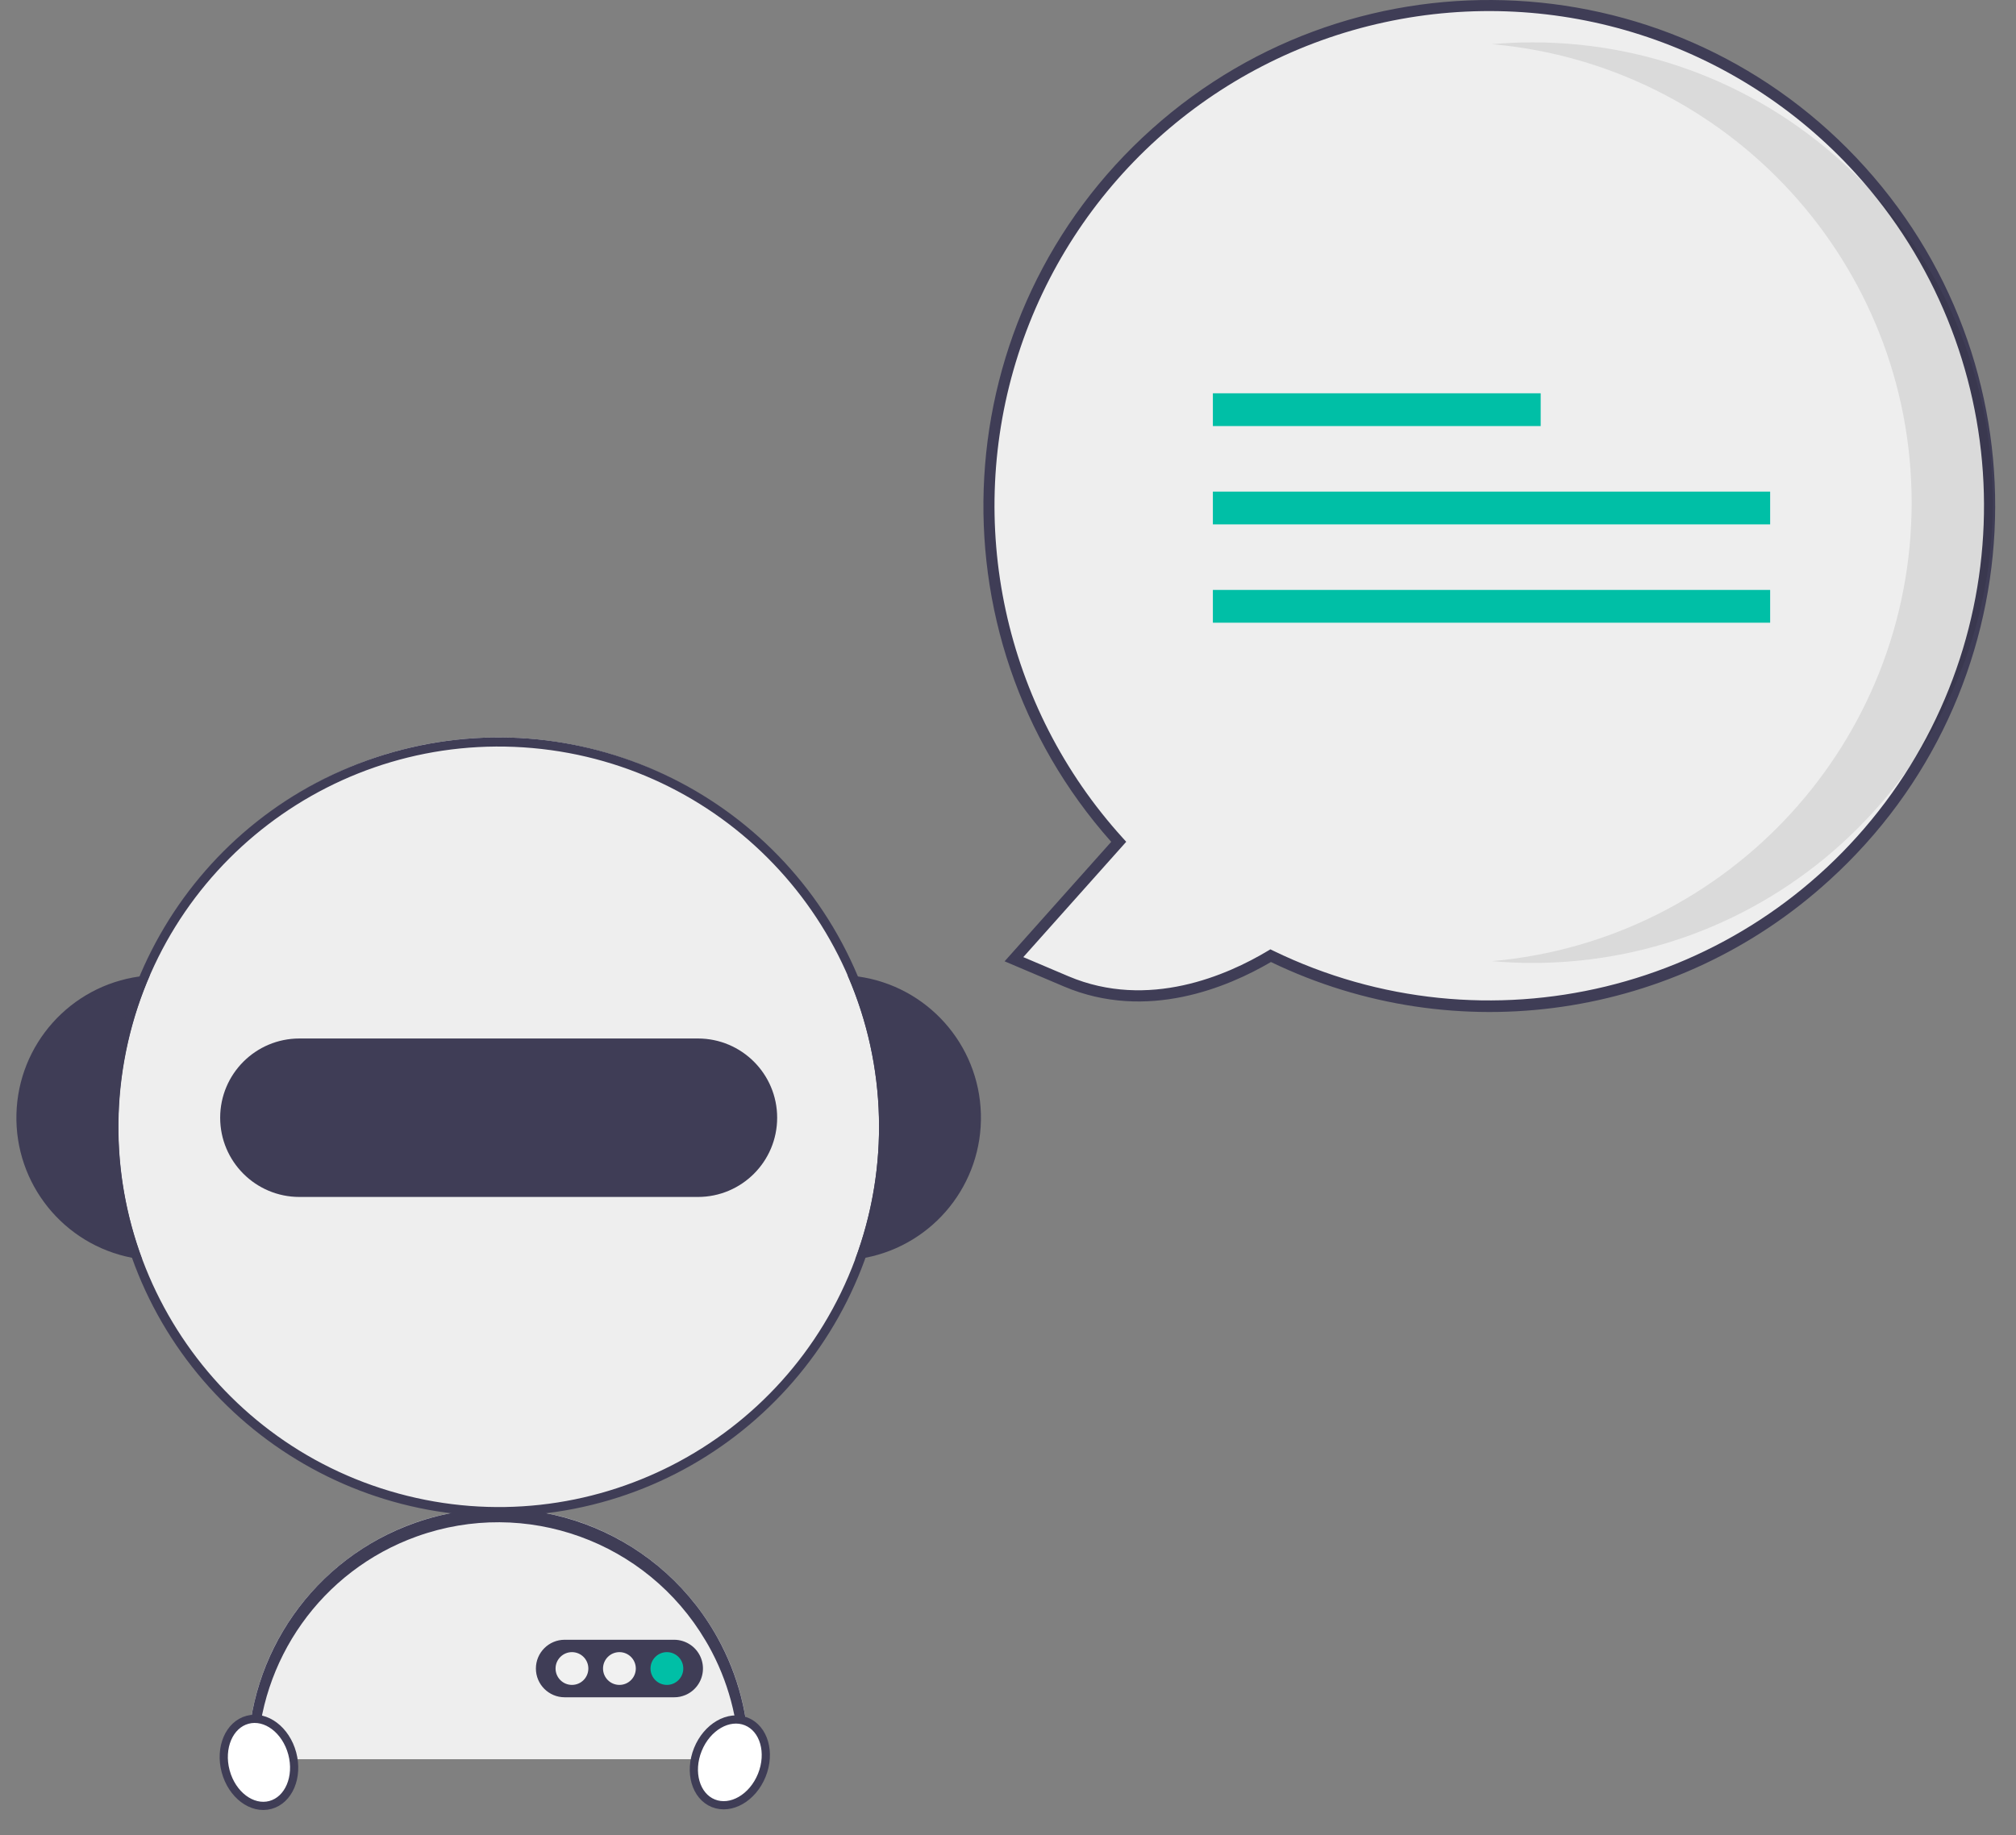 <?xml version="1.0" encoding="UTF-8"?>
<svg width="123px" height="112px" viewBox="0 0 123 112" version="1.1" xmlns="http://www.w3.org/2000/svg" xmlns:xlink="http://www.w3.org/1999/xlink">
    <rect x="0" y="0" width="123" height="112" fill="#808080" stroke="none"/>
    <title>机器人</title>
    <g id="页面-1" stroke="none" stroke-width="1" fill="none" fill-rule="evenodd">
        <g id="05常见问题" transform="translate(-596, -144)">
            <g id="搜索" transform="translate(-0.963, 129)">
                <g id="机器人" transform="translate(597.963, 15)">
                    <g transform="translate(0, 45)">
                        <g id="身体" transform="translate(14.118, 47.059)">
                            <path d="M15.288,2.13962181e-12 C23.732,2.13962181e-12 30.576,6.845 30.576,15.288 C30.576,15.29 30.576,15.292 30.576,15.294 L0,15.294 C0,6.95 6.675,0.171 14.972,0.003 Z" id="形状结合" fill="#FFFFFF" opacity="0.86"></path>
                            <path d="M10.228,0.863 C17.137,-1.56 24.794,1.256 28.487,7.578 C28.488,7.581 28.49,7.583 28.492,7.586 C28.55,7.683 28.606,7.781 28.66,7.882 C29.935,10.182 30.576,12.736 30.575,15.294 L29.98,15.295 C29.94,12.895 29.311,10.507 28.103,8.354 C28.05,8.257 27.993,8.16 27.934,8.065 C27.933,8.062 27.931,8.06 27.929,8.057 C24.341,1.986 16.95,-0.681 10.314,1.7 C4.481,3.792 0.675,9.268 0.578,15.295 L7.74805072e-06,15.294 C-0.006,8.883 4.029,3.038 10.228,0.863 Z" id="形状结合" fill="#3F3D56" fill-rule="nonzero"></path>
                            <path d="M27.036,8.334 C26.738,8.122 26.382,8.007 26.016,8.006 L19.333,8.006 C18.364,8.006 17.578,8.792 17.578,9.761 C17.578,10.73 18.364,11.516 19.333,11.516 L26.016,11.516 C26.135,11.517 26.254,11.505 26.371,11.481 C26.488,11.455 26.601,11.42 26.711,11.374 C27.293,11.123 27.694,10.578 27.761,9.948 C27.829,9.319 27.551,8.701 27.036,8.334 L27.036,8.334 Z" id="路径" fill="#3F3D56" fill-rule="nonzero"></path>
                            <circle id="椭圆形" fill="#F1F1F1" fill-rule="nonzero" cx="19.778" cy="9.761" r="1"></circle>
                            <circle id="椭圆形" fill="#F1F1F1" fill-rule="nonzero" cx="22.674" cy="9.761" r="1"></circle>
                            <circle id="椭圆形" fill="#00BFA6" fill-rule="nonzero" cx="25.571" cy="9.761" r="1"></circle>
                        </g>
                        <ellipse id="椭圆形" stroke="#3F3D56" stroke-width="0.5" fill="#FFFFFF" transform="translate(14.799, 62.547) rotate(-15) translate(-14.799, -62.547) " cx="14.799" cy="62.547" rx="2.103" ry="2.691"></ellipse>
                        <ellipse id="椭圆形备份" stroke="#3F3D56" stroke-width="0.5" fill="#FFFFFF" transform="translate(43.529, 62.547) rotate(22) translate(-43.529, -62.547) " cx="43.529" cy="62.547" rx="2.103" ry="2.691"></ellipse>
                        <circle id="椭圆形" fill="#FFFFFF" fill-rule="nonzero" opacity="0.86" cx="29.412" cy="23.529" r="23.529"></circle>
                        <path d="M51.343,14.588 C51.135,14.557 50.925,14.538 50.715,14.524 C53.102,20.023 53.267,26.232 51.177,31.85 C51.387,31.825 51.594,31.792 51.801,31.754 C55.98,30.944 58.96,27.231 58.846,22.976 C58.733,18.721 55.558,15.173 51.343,14.588 L51.343,14.588 Z" id="路径" fill="#3F3D56" fill-rule="nonzero"></path>
                        <path d="M8.134,14.524 C7.924,14.538 7.714,14.557 7.507,14.588 C3.291,15.173 0.117,18.722 0.003,22.976 C-0.111,27.231 2.87,30.944 7.048,31.754 C7.255,31.792 7.463,31.825 7.672,31.85 C5.583,26.232 5.748,20.023 8.134,14.524 L8.134,14.524 Z" id="路径" fill="#3F3D56" fill-rule="nonzero"></path>
                        <path d="M51.343,14.588 C46.627,3.324 34.141,-2.531 22.466,1.047 C10.791,4.625 3.73,16.471 6.135,28.442 C8.54,40.414 19.629,48.613 31.78,47.404 C43.931,46.195 53.186,35.971 53.186,23.761 C53.184,20.611 52.558,17.493 51.343,14.588 Z M51.177,31.85 C46.988,43.111 34.895,49.311 23.307,46.14 C11.718,42.968 4.467,31.475 6.596,19.65 C8.724,7.826 19.527,-0.418 31.494,0.65 C43.461,1.719 52.633,11.746 52.633,23.761 C52.632,26.522 52.139,29.262 51.177,31.85 L51.177,31.85 Z" id="形状" fill="#3F3D56" fill-rule="nonzero"></path>
                        <path d="M41.581,18.373 L17.268,18.373 C14.598,18.373 12.433,20.538 12.433,23.208 C12.433,25.878 14.598,28.043 17.268,28.043 L41.581,28.043 C44.252,28.043 46.416,25.878 46.416,23.208 C46.416,20.538 44.252,18.373 41.581,18.373 Z" id="路径" fill="#3F3D56" fill-rule="nonzero"></path>
                    </g>
                    <g id="气泡" transform="translate(59, 0)" fill-rule="nonzero">
                        <path d="M17.525,58.319 C14.815,59.945 9.987,61.981 5.053,59.888 L1.864,58.535 L8.255,51.371 C-2.313,39.719 -2.295,21.943 8.297,10.313 C18.889,-1.318 36.585,-2.994 49.172,6.441 C61.76,15.876 65.115,33.332 56.923,46.761 C48.731,60.19 31.674,65.194 17.525,58.319 L17.525,58.319 Z" id="路径" fill="#FFFFFF" opacity="0.864"></path>
                        <rect id="矩形" fill="#00BFA6" x="14" y="24" width="20" height="2"></rect>
                        <rect id="矩形" fill="#00BFA6" x="14" y="30" width="34" height="2"></rect>
                        <rect id="矩形" fill="#00BFA6" x="14" y="36" width="34" height="2"></rect>
                        <path d="M17.542,58.706 C14.938,60.234 9.977,62.347 4.92,60.202 L1.293,58.663 L7.798,51.372 C-3.501,38.662 -2.391,19.207 10.282,7.866 C22.954,-3.475 42.413,-2.429 53.796,10.206 C65.179,22.84 64.197,42.302 51.6,53.727 L51.6,53.727 C42.329,62.186 28.846,64.157 17.542,58.706 L17.542,58.706 Z M53.222,10.588 C45.979,2.597 35.022,-0.922 24.48,1.358 C13.939,3.637 5.415,11.368 2.12,21.638 C-1.175,31.908 1.26,43.155 8.507,51.142 L8.713,51.369 L2.434,58.407 L5.186,59.575 C10.07,61.647 14.904,59.494 17.35,58.027 L17.508,57.932 L17.674,58.013 C30.681,64.333 46.343,60.539 55.017,48.968 C63.69,37.397 62.938,21.299 53.222,10.588 L53.222,10.588 Z" id="形状" fill="#3F3D56"></path>
                        <path d="M56.633,30.675 C56.633,16.124 45.52,3.982 31.027,2.696 C31.845,2.624 32.673,2.585 33.509,2.585 C49.016,2.594 61.582,15.168 61.582,30.675 C61.582,46.181 49.016,58.755 33.509,58.764 C32.674,58.764 31.848,58.725 31.031,58.653 C45.523,57.365 56.633,45.224 56.633,30.675 Z" id="路径" fill="#000000" opacity="0.083"></path>
                    </g>
                </g>
            </g>
        </g>
    </g>
</svg>